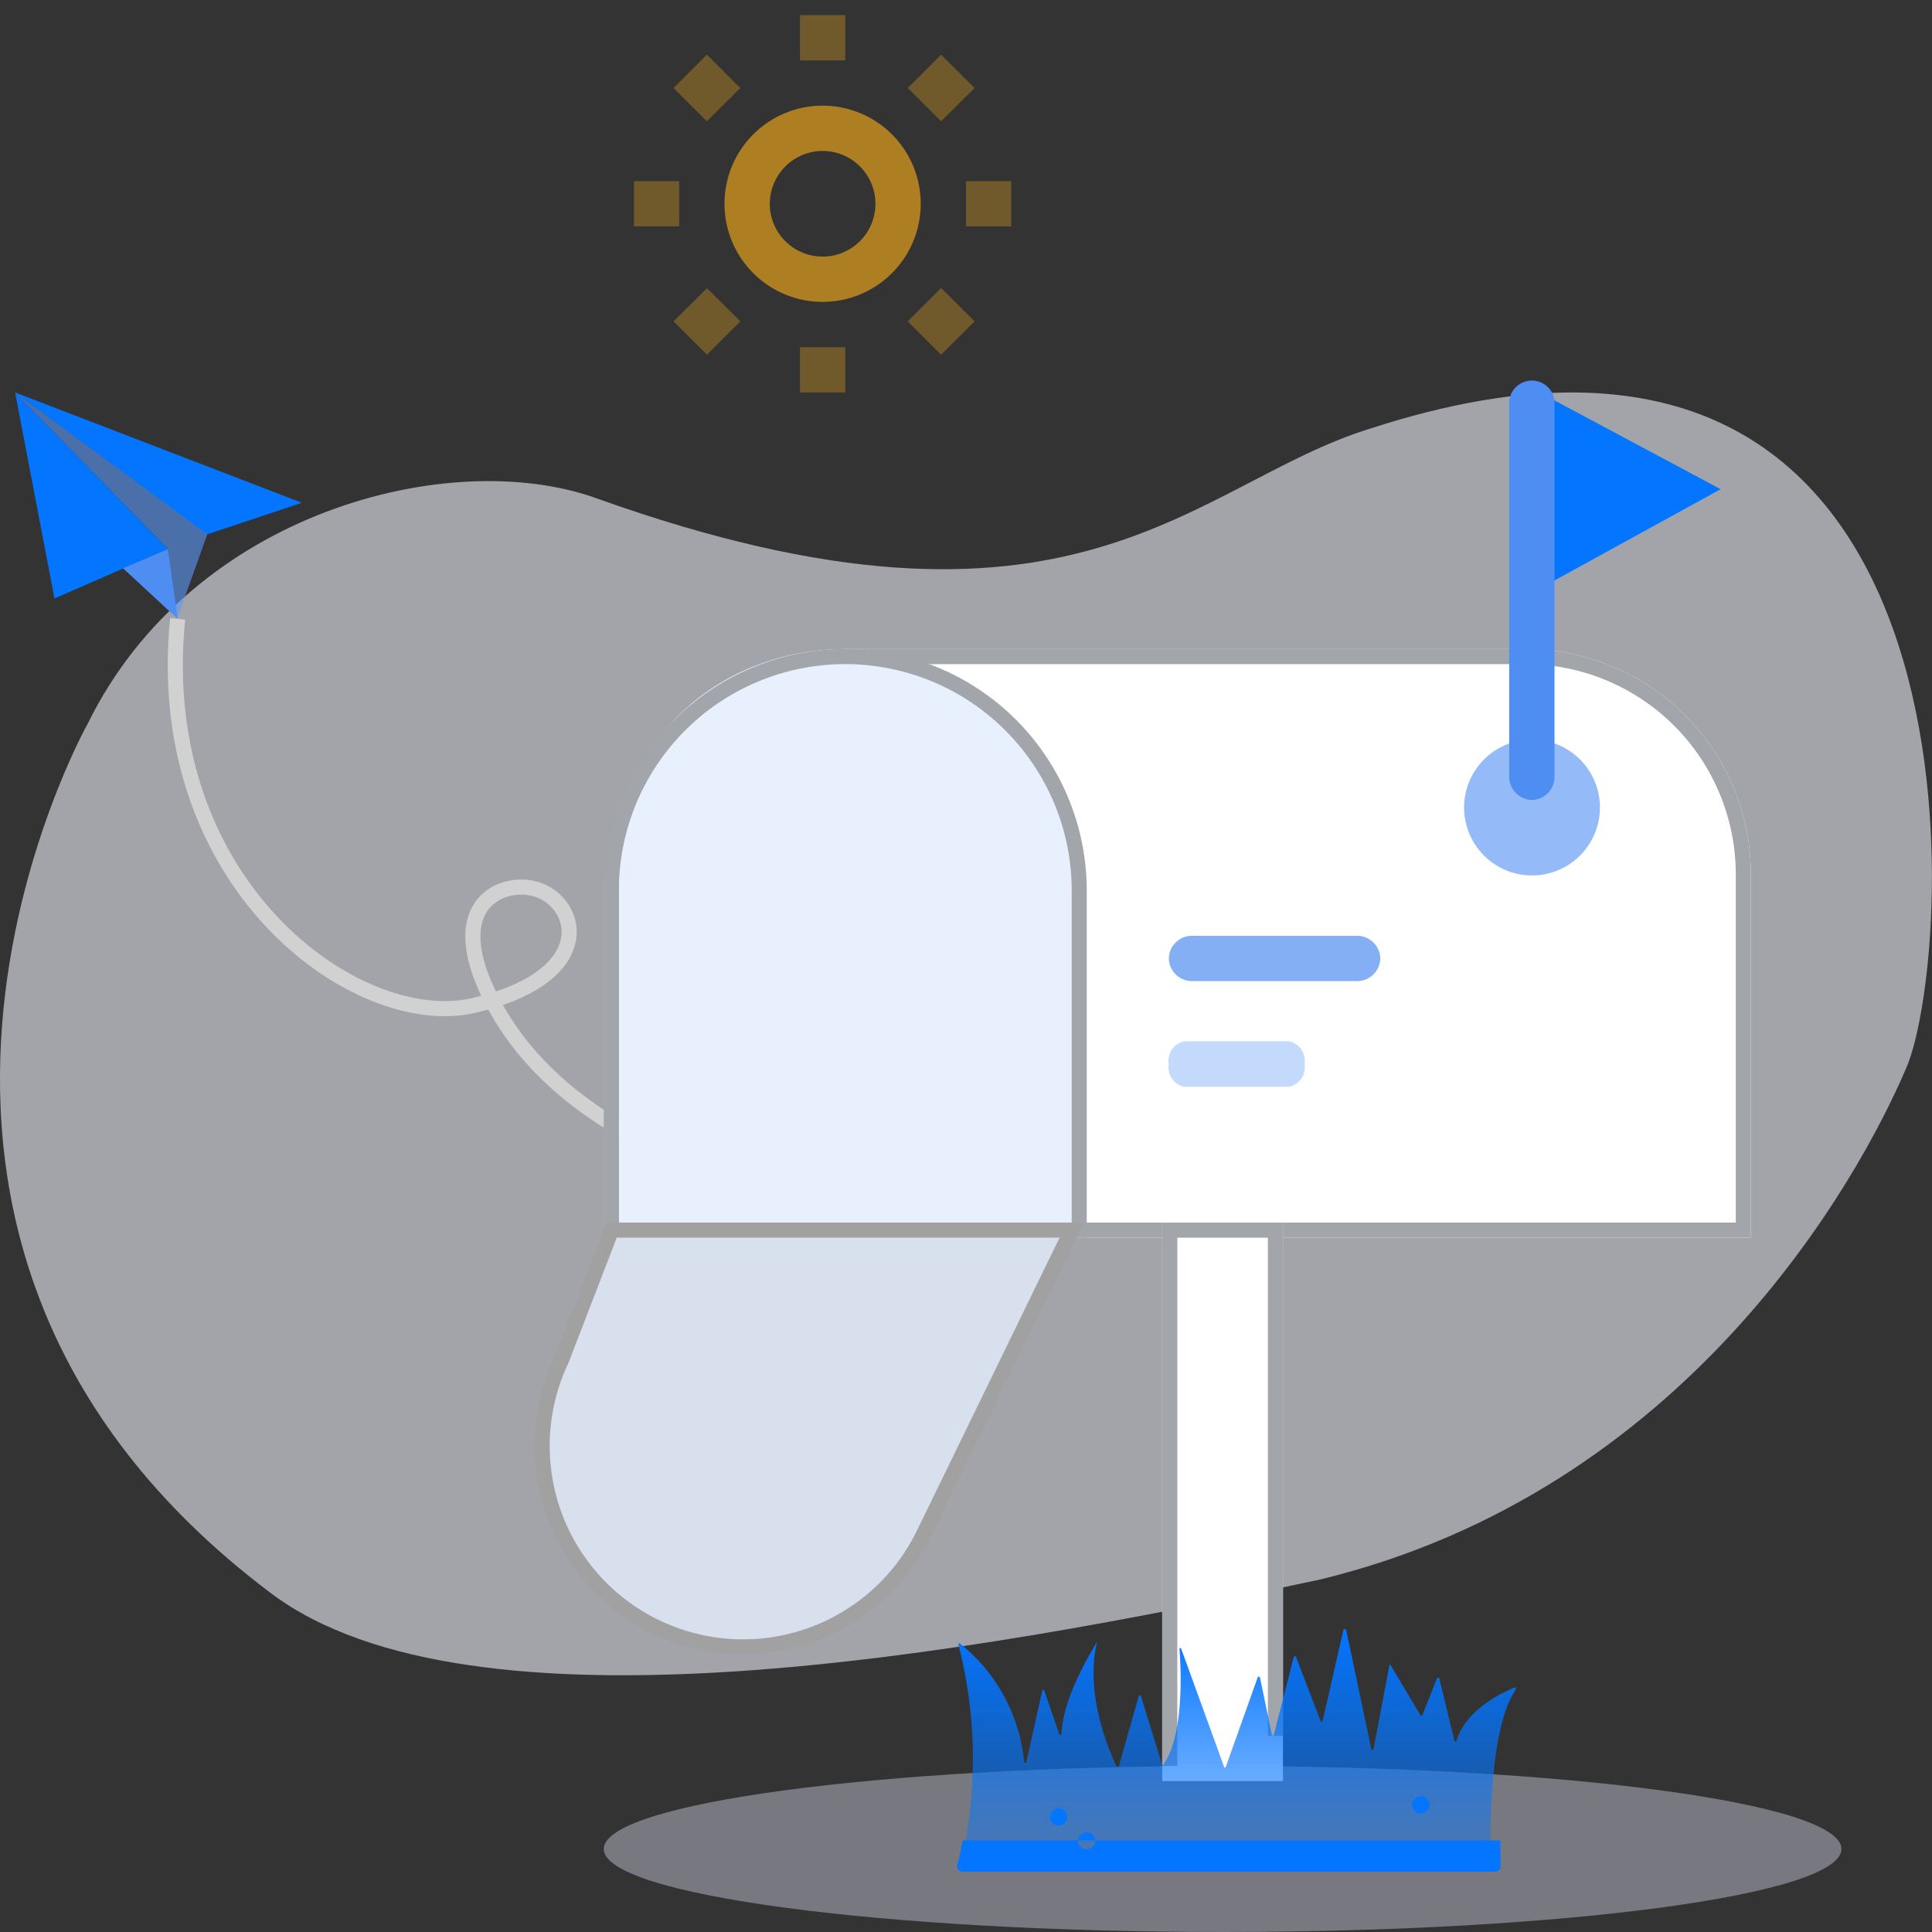 <svg id="图层_1" data-name="图层 1" xmlns="http://www.w3.org/2000/svg" xmlns:xlink="http://www.w3.org/1999/xlink" viewBox="0 0 128 128"><rect x="0" y="0" width="128" height="128" fill="#333333" stroke="none"/><defs><style>.cls-1{fill:#eff0f9;}.cls-1,.cls-10,.cls-11,.cls-15,.cls-17,.cls-9{fill-opacity:0.6;}.cls-1,.cls-10,.cls-11,.cls-12,.cls-13,.cls-14,.cls-15,.cls-16,.cls-17,.cls-2,.cls-6,.cls-7,.cls-9{fill-rule:evenodd;}.cls-2{fill:#dfe2f2;fill-opacity:0.4;}.cls-3{fill:none;stroke:#d1d1d1;stroke-miterlimit:10;}.cls-4{fill:#fff;}.cls-5{fill:#a2a6ab;}.cls-6{fill:#e8f0fe;}.cls-7{fill:#e5efff;fill-opacity:0.8;}.cls-8{fill:#a1a1a1;}.cls-9{fill:#327aee;}.cls-10{fill:#9dc1fb;}.cls-11,.cls-13{fill:#4e8ef3;}.cls-12{fill:#0475ff;}.cls-14{fill:url(#未命名的渐变_2);}.cls-15,.cls-16,.cls-18{fill:#ffb018;}.cls-16{fill-opacity:0.3;}.cls-17{fill:#5c98f8;}.cls-18{opacity:0.3;}</style><linearGradient id="未命名的渐变_2" x1="81.94" y1="-538.99" x2="81.94" y2="-523.98" gradientTransform="matrix(1, 0, 0, -1, 0, -416)" gradientUnits="userSpaceOnUse"><stop offset="0" stop-color="#0475ff"/><stop offset="0" stop-color="#0475ff" stop-opacity="0.4"/><stop offset="1" stop-color="#0475ff"/></linearGradient></defs><path id="形状_43" data-name="形状 43" class="cls-1" d="M90.83,28.38C79,32,71.3,44.4,39.48,33c-9.61-3.44-26.74.86-33.66,14.93,0,0-19.2,34.08,12.14,57.63,13.22,9.94,45.83,4.15,69.53-.92,24.21-5.89,35.59-26.34,38.82-33.92S132.49,14.85,90.83,28.38Z"/><path id="椭圆_6" data-name="椭圆 6" class="cls-2" d="M81,117c22.64,0,41,2.46,41,5.5S103.64,128,81,128s-41-2.46-41-5.5S58.35,117,81,117Z"/><path class="cls-3" d="M46,77s-8.85-2.61-13.07-10.1,1-8.93,3.13-7.77c2.51,1.33,3,5.72-4.7,7.49S10,58.62,11.77,41"/><path class="cls-4" d="M56,43h45.08A14.92,14.92,0,0,1,116,57.92V82a0,0,0,0,1,0,0H56a0,0,0,0,1,0,0V43A0,0,0,0,1,56,43Z"/><path class="cls-5" d="M101.08,44A13.94,13.94,0,0,1,115,57.92V81H57V44h44.08m0-1H56V82h60V57.92A14.92,14.92,0,0,0,101.08,43Z"/><path id="形状_25" data-name="形状 25" class="cls-6" d="M56,43c-8.14,0-15,5.84-15,14V81H71V59c0-8.15-6.86-16-15-16"/><path class="cls-5" d="M56,44A15,15,0,0,1,71,59V81H41V59A15,15,0,0,1,56,44m0-1A16,16,0,0,0,40,59V82H72V59A16,16,0,0,0,56,43Z"/><path id="形状_26" data-name="形状 26" class="cls-7" d="M40.52,81.49l-3.33,8.62a13.31,13.31,0,1,0,24.07,11.37l9.74-20Z"/><path class="cls-8" d="M49.2,109.6A13.8,13.8,0,0,1,36.74,89.9L40.18,81,71.8,81,61.71,101.7A13.83,13.83,0,0,1,49.2,109.6ZM40.86,82l-3.2,8.3a12.81,12.81,0,1,0,23.14,11L70.2,82Z"/><path id="形状_28" data-name="形状 28" class="cls-9" d="M89.88,65H79a1.53,1.53,0,0,1-1.56-1.51h0A1.53,1.53,0,0,1,79,62H89.88a1.54,1.54,0,0,1,1.57,1.5h0A1.54,1.54,0,0,1,89.88,65Z"/><path id="形状_28_拷贝" data-name="形状 28 拷贝" class="cls-10" d="M85.43,72h-7a1.33,1.33,0,0,1-1-1.51h0a1.33,1.33,0,0,1,1-1.5h7a1.33,1.33,0,0,1,1,1.5h0A1.33,1.33,0,0,1,85.43,72Z"/><path id="形状_30" data-name="形状 30" class="cls-11" d="M101.49,58A4.5,4.5,0,1,1,106,53.5a4.5,4.5,0,0,1-4.51,4.5"/><path id="形状_32" data-name="形状 32" class="cls-12" d="M102,39l12-6.59L102,26V39Z"/><rect class="cls-4" x="77" y="81" width="8" height="37"/><polygon class="cls-5" points="84 115 85 115 85 81 77 81 77 117 78 117 78 82 84 82 84 115"/><path id="形状_31" data-name="形状 31" class="cls-13" d="M101.49,53a1.54,1.54,0,0,1-1.5-1.56V26.55a1.51,1.51,0,0,1,3,0V51.44A1.53,1.53,0,0,1,101.5,53h0"/><path id="形状_38" data-name="形状 38" class="cls-14" d="M64.19,123H98.37a.41.41,0,0,0,.37-.45h0c0-1.75,0-8.19,1.69-10.62,0-.06,0-.16-.08-.13-.82.33-3.25,1.48-3.85,3.52a.08.08,0,0,1-.08.06.07.07,0,0,1-.06-.07l-1-4.09a.07.07,0,0,0-.07-.07.08.08,0,0,0-.07,0l-1,2.52a.08.08,0,0,1-.09,0l0,0-2-3.35a.08.08,0,0,0-.09,0,.08.08,0,0,0,0,.07L91,115.86a.09.09,0,0,1-.08.08.08.08,0,0,1-.07-.08h0L89.19,108s0-.07-.08-.06A.07.07,0,0,0,89,108L87.63,114s0,.07-.08.06a.06.06,0,0,1-.06-.05l-1.64-4.27a.07.07,0,0,0-.09,0,.1.1,0,0,0-.05.06l-1.31,5.11a.07.07,0,0,1-.14,0l-.78-3.75a.07.07,0,0,0-.07-.07.08.08,0,0,0-.07,0l-2.14,6a.07.07,0,0,1-.09,0s0,0,0,0l-2.86-7.88a.09.09,0,0,0-.1,0,.11.11,0,0,0,0,.09c.11,1.52.27,5.7-1.07,7.61a.06.06,0,0,1-.09,0,.1.1,0,0,1,0,0l-1.4-4.54a.09.09,0,0,0-.09-.06.11.11,0,0,0-.06.07L74.13,117s0,.06-.08.06,0,0-.06,0c-.42-.87-2.17-4.78-1.3-8.28,0,0-2.28,3.5-2.36,6.07a.06.06,0,0,1-.06.08.07.07,0,0,1-.08,0l-1-2.92a.08.08,0,0,0-.09-.06.06.06,0,0,0-.05.06L68,116.73a.08.08,0,0,1-.09.06.09.09,0,0,1-.06-.08,11.41,11.41,0,0,0-4.24-7.81.08.08,0,0,0-.11,0,.06.06,0,0,0,0,.07,30.39,30.39,0,0,1,.38,13.45.44.44,0,0,0,.3.53Z"/><path id="形状_37" data-name="形状 37" class="cls-12" d="M99.42,123.65A.36.36,0,0,1,99,124H63.8a.35.35,0,0,1-.39-.31.31.31,0,0,1,0-.1c.15-.55.27-1.1.37-1.66H99.4C99.4,122.37,99.41,123,99.42,123.65Zm-29.2-3.84a.57.57,0,0,1-.17,1.13.57.57,0,0,1-.49-.57.61.61,0,0,1,.66-.56Zm1.86,1.58a.58.58,0,0,1,.48.66.58.58,0,0,1-1.15-.09.64.64,0,0,1,.66-.57ZM94.21,119a.57.57,0,0,1,.48.65.58.58,0,0,1-.65.49.59.59,0,0,1-.49-.57.62.62,0,0,1,.66-.57Z"/><path id="形状_40" data-name="形状 40" class="cls-15" d="M54.5,20a6.5,6.5,0,1,0-6.5-6.5A6.5,6.5,0,0,0,54.5,20Zm0-10A3.5,3.5,0,1,1,51,13.5,3.51,3.51,0,0,1,54.51,10Z"/><polygon class="cls-16" points="44.62 5.83 46.83 3.62 49.05 5.83 46.83 8.04 44.62 5.83"/><polygon class="cls-16" points="44.62 21.29 46.84 19.09 49.05 21.29 46.84 23.5 44.62 21.29"/><polygon class="cls-16" points="60.14 21.29 62.35 19.08 64.57 21.29 62.35 23.5 60.14 21.29"/><polygon class="cls-16" points="60.14 5.83 62.35 3.62 64.57 5.83 62.35 8.04 60.14 5.83"/><path id="形状_34" data-name="形状 34" class="cls-12" d="M13.71,35.41,1,26,11.12,36.37,3.61,39.65,1,26l19,7.31Z"/><path id="形状_35" data-name="形状 35" class="cls-17" d="M11.13,36.37l.6,4.63,2-5.59L1,26Z"/><path id="形状_36" data-name="形状 36" class="cls-13" d="M11.13,36.37,11.77,41,8.15,37.65Z"/><rect class="cls-18" x="64" y="12" width="3" height="3"/><rect class="cls-18" x="42" y="12" width="3" height="3"/><rect class="cls-18" x="53" y="1" width="3" height="3"/><rect class="cls-18" x="53" y="23" width="3" height="3"/></svg>